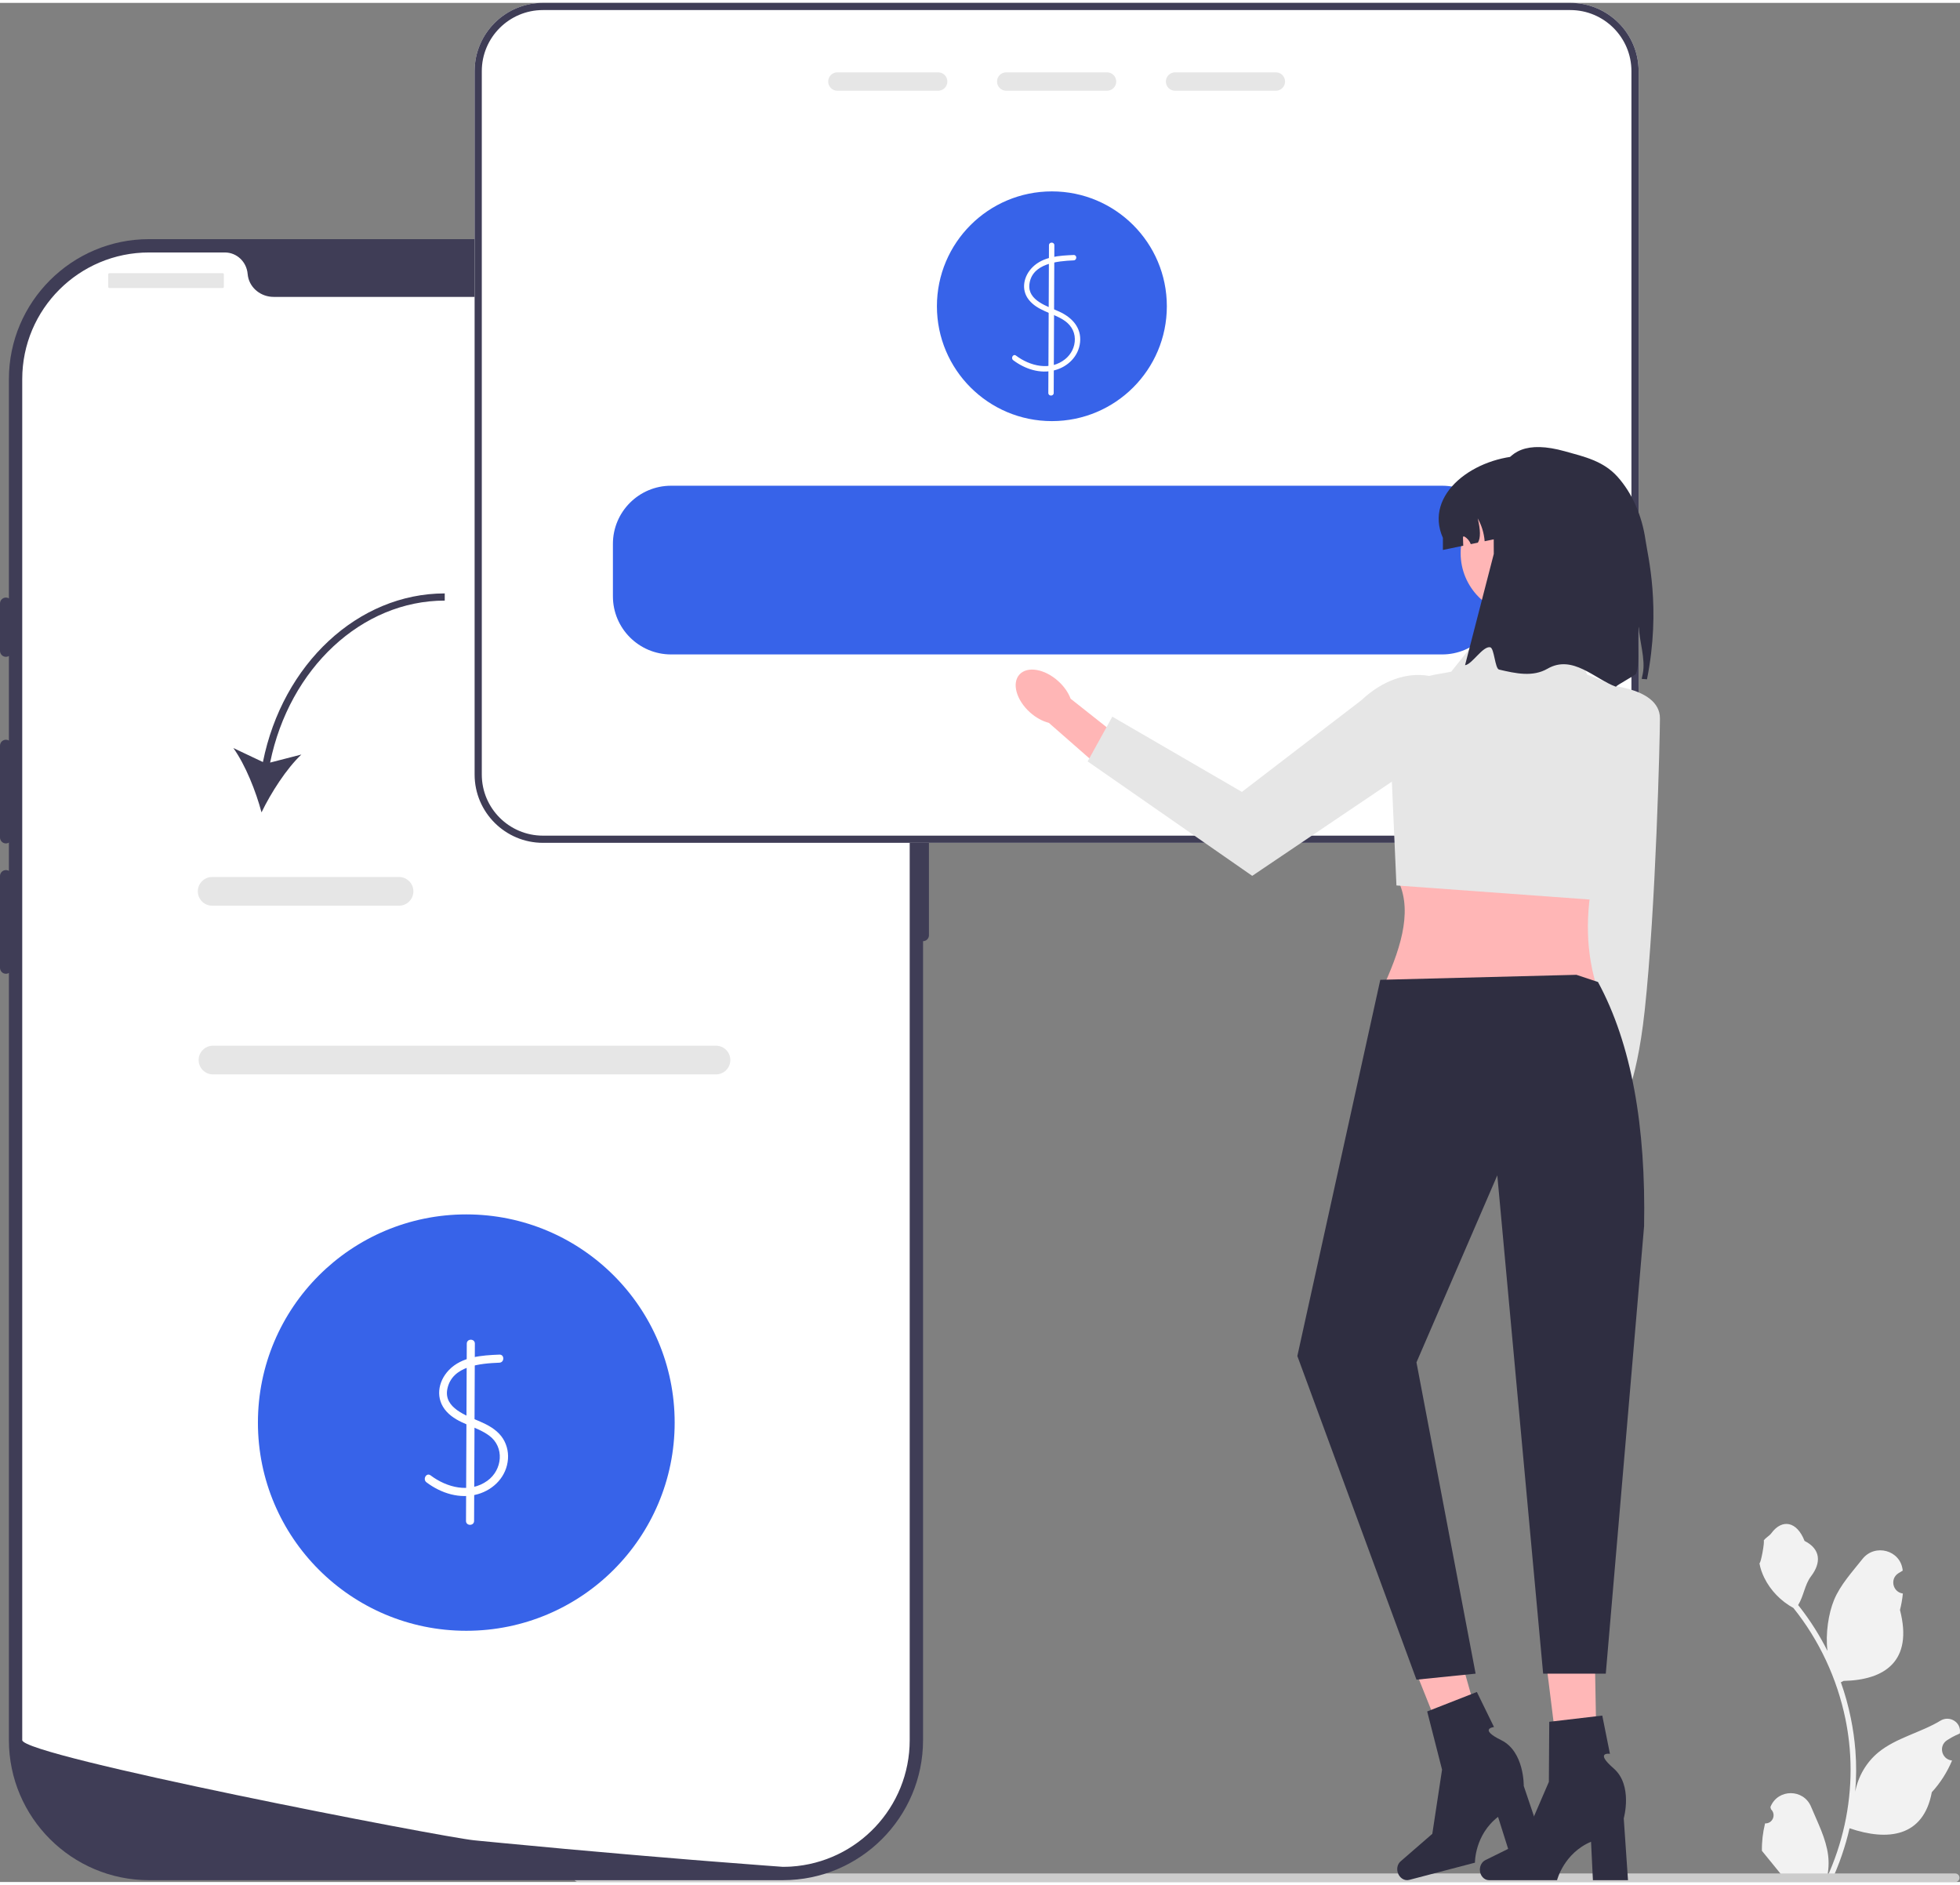 <svg width="208" height="200" viewBox="0 0 314 301" fill="none" xmlns="http://www.w3.org/2000/svg">
<rect x="0" y="0" width="314" height="301" fill="#808080" stroke="none"/>
<g clip-path="url(#clip0_1205_32221)">
<path d="M282.771 291.609C283.96 291.683 284.617 290.208 283.718 289.348L283.628 288.992C283.64 288.964 283.652 288.935 283.664 288.907C284.866 286.042 288.941 286.062 290.134 288.931C291.192 291.477 292.539 294.027 292.871 296.719C293.02 297.908 292.953 299.118 292.689 300.284C295.168 294.874 296.473 288.965 296.473 283.023C296.473 281.53 296.391 280.037 296.224 278.548C296.086 277.33 295.897 276.12 295.652 274.92C294.324 268.436 291.451 262.26 287.306 257.102C285.313 256.014 283.652 254.313 282.648 252.274C282.287 251.539 282.005 250.748 281.871 249.942C282.098 249.971 282.726 246.521 282.555 246.31C282.871 245.831 283.437 245.593 283.782 245.125C285.498 242.8 287.863 243.206 289.098 246.365C291.735 247.695 291.761 249.9 290.142 252.021C289.113 253.371 288.971 255.197 288.068 256.641C288.161 256.76 288.258 256.875 288.351 256.994C290.055 259.178 291.529 261.525 292.771 263.991C292.42 261.25 292.939 257.949 293.823 255.82C294.829 253.396 296.715 251.353 298.375 249.257C300.37 246.739 304.461 247.838 304.812 251.03C304.816 251.061 304.819 251.092 304.822 251.123C304.576 251.262 304.334 251.409 304.098 251.565C302.751 252.455 303.217 254.54 304.812 254.786L304.848 254.792C304.759 255.679 304.607 256.559 304.384 257.425C306.514 265.656 301.915 268.654 295.347 268.789C295.202 268.863 295.06 268.937 294.915 269.008C295.581 270.879 296.113 272.799 296.507 274.745C296.86 276.465 297.105 278.203 297.243 279.948C297.414 282.15 297.399 284.364 297.213 286.562L297.224 286.484C297.696 284.063 299.012 281.801 300.923 280.234C303.769 277.898 307.791 277.038 310.862 275.161C312.34 274.257 314.234 275.425 313.976 277.137L313.963 277.219C313.506 277.404 313.06 277.62 312.629 277.861C312.382 278 312.141 278.148 311.905 278.304C310.558 279.194 311.023 281.279 312.619 281.525L312.655 281.53C312.681 281.534 312.703 281.538 312.729 281.542C311.945 283.402 310.852 285.129 309.484 286.618C308.152 293.804 302.43 294.485 296.31 292.393H296.306C295.637 295.304 294.659 298.149 293.402 300.86H283.031C282.994 300.745 282.96 300.626 282.927 300.511C283.886 300.57 284.852 300.515 285.797 300.34C285.027 299.397 284.258 298.446 283.488 297.503C283.47 297.484 283.455 297.466 283.44 297.447C283.05 296.964 282.655 296.485 282.265 296.003L282.265 296.002C282.241 294.52 282.419 293.043 282.771 291.609Z" fill="#F2F2F2"/>
<path d="M91.945 300.316C91.945 300.696 92.25 301.001 92.63 301.001H313.234C313.613 301.001 313.918 300.696 313.918 300.316C313.918 299.937 313.613 299.632 313.234 299.632H92.63C92.25 299.632 91.945 299.937 91.945 300.316Z" fill="#CCCCCC"/>
<path d="M125.422 300.709H23.88C11.499 300.709 1.426 290.646 1.426 278.277V60.275C1.426 47.907 11.499 37.844 23.88 37.844H125.422C137.803 37.844 147.876 47.907 147.876 60.275V278.277C147.876 290.646 137.803 300.709 125.422 300.709Z" fill="#3F3D56"/>
<path d="M147.872 118.032C147.348 118.032 146.922 118.457 146.922 118.981V149.348C146.922 149.871 147.348 150.297 147.872 150.297C148.396 150.297 148.822 149.871 148.822 149.348V118.981C148.822 118.457 148.396 118.032 147.872 118.032Z" fill="#3F3D56"/>
<path d="M145.738 60.276V278.274C145.738 289.04 137.35 297.846 126.744 298.53H126.739C126.582 298.539 126.426 298.549 126.264 298.553C125.984 298.568 125.704 298.572 125.419 298.572C125.419 298.572 124.374 298.497 122.465 298.354C120.536 298.212 117.729 297.998 114.229 297.718C113.179 297.638 112.072 297.548 110.904 297.453C108.577 297.263 106.021 297.054 103.281 296.817C102.188 296.727 101.058 296.627 99.904 296.527C94.005 296.02 87.398 295.427 80.43 294.753C79.253 294.644 78.065 294.53 76.868 294.411C76.555 294.378 76.237 294.35 75.918 294.316C70.95 293.828 3.562 280.817 3.562 278.274V60.276C3.562 49.064 12.658 39.978 23.881 39.978H36.012C37.95 39.978 39.508 41.487 39.674 43.418C39.688 43.546 39.702 43.674 39.726 43.802C40.078 45.743 41.859 47.095 43.834 47.095H105.466C107.442 47.095 109.223 45.743 109.574 43.802C109.598 43.674 109.612 43.546 109.626 43.418C109.793 41.487 111.35 39.978 113.288 39.978H125.419C136.642 39.978 145.738 49.064 145.738 60.276Z" fill="white"/>
<path d="M0.95 95.257C0.426 95.257 0 95.683 0 96.206V103.798C0 104.321 0.426 104.747 0.95 104.747C1.474 104.747 1.9 104.321 1.9 103.798V96.206C1.9 95.683 1.474 95.257 0.95 95.257Z" fill="#3F3D56"/>
<path d="M0.95 118.032C0.426 118.032 0 118.457 0 118.981V133.69C0 134.213 0.426 134.639 0.95 134.639C1.474 134.639 1.9 134.213 1.9 133.69V118.981C1.9 118.457 1.474 118.032 0.95 118.032Z" fill="#3F3D56"/>
<path d="M0.95 138.909C0.426 138.909 0 139.335 0 139.858V154.567C0 155.091 0.426 155.516 0.95 155.516C1.474 155.516 1.9 155.091 1.9 154.567V139.858C1.9 139.335 1.474 138.909 0.95 138.909Z" fill="#3F3D56"/>
<path d="M35.681 43.3H17.515C17.416 43.3 17.336 43.38 17.336 43.479V45.495C17.336 45.593 17.416 45.673 17.515 45.673H35.681C35.779 45.673 35.859 45.593 35.859 45.495V43.479C35.859 43.38 35.779 43.3 35.681 43.3Z" fill="#E6E6E6"/>
<path d="M116.29 45.672C117.34 45.672 118.19 44.822 118.19 43.774C118.19 42.726 117.34 41.876 116.29 41.876C115.241 41.876 114.391 42.726 114.391 43.774C114.391 44.822 115.241 45.672 116.29 45.672Z" fill="#E6E6E6"/>
<path d="M121.513 45.672C122.562 45.672 123.413 44.822 123.413 43.774C123.413 42.726 122.562 41.876 121.513 41.876C120.464 41.876 119.613 42.726 119.613 43.774C119.613 44.822 120.464 45.672 121.513 45.672Z" fill="#E6E6E6"/>
<path d="M126.74 45.672C127.789 45.672 128.64 44.822 128.64 43.774C128.64 42.726 127.789 41.876 126.74 41.876C125.69 41.876 124.84 42.726 124.84 43.774C124.84 44.822 125.69 45.672 126.74 45.672Z" fill="#E6E6E6"/>
<path d="M114.7 171.639H34.123C32.853 171.639 31.82 170.607 31.82 169.339C31.82 168.071 32.853 167.039 34.123 167.039H114.7C115.969 167.039 117.002 168.071 117.002 169.339C117.002 170.607 115.969 171.639 114.7 171.639Z" fill="#E6E6E6"/>
<path d="M74.702 260.76C93.139 260.76 108.084 245.829 108.084 227.412C108.084 208.994 93.139 194.063 74.702 194.063C56.266 194.063 41.32 208.994 41.32 227.412C41.32 245.829 56.266 260.76 74.702 260.76Z" fill="#3763e9"/>
<path d="M80.006 216.523C77.189 216.638 74.004 216.832 71.921 218.991C70.112 220.867 69.716 223.651 71.55 225.655C73.39 227.663 76.249 227.935 78.37 229.501C80.859 231.341 80.495 234.98 78.085 236.724C75.245 238.78 71.576 237.821 68.979 235.865C68.314 235.364 67.668 236.487 68.326 236.982C70.653 238.735 73.689 239.711 76.566 238.872C79.163 238.115 81.175 236 81.38 233.249C81.478 231.936 81.104 230.603 80.287 229.566C79.424 228.472 78.181 227.799 76.925 227.251C74.763 226.308 71.039 225.087 71.668 222.016C72.43 218.294 76.965 217.941 80.006 217.816C80.836 217.782 80.841 216.488 80.006 216.523Z" fill="white"/>
<path d="M74.78 214.763L74.656 243.163C74.653 243.995 75.948 243.996 75.951 243.163L76.075 214.763C76.079 213.93 74.784 213.929 74.78 214.763Z" fill="white"/>
<path d="M251.567 0H86.982C80.945 0 76.035 4.905 76.035 10.936V123.608C76.035 129.64 80.945 134.544 86.982 134.544H251.567C257.605 134.544 262.514 129.64 262.514 123.608V10.936C262.514 4.905 257.605 0 251.567 0Z" fill="white"/>
<path d="M168.515 66.993C178.687 66.993 186.933 58.755 186.933 48.594C186.933 38.432 178.687 30.195 168.515 30.195C158.344 30.195 150.098 38.432 150.098 48.594C150.098 58.755 158.344 66.993 168.515 66.993Z" fill="#3763e9"/>
<path d="M172.007 40.384C169.728 40.478 167.161 40.622 165.437 42.317C164.008 43.721 163.509 45.907 164.821 47.56C166.203 49.3 168.502 49.63 170.306 50.743C171.427 51.434 172.17 52.481 172.194 53.827C172.217 55.087 171.635 56.264 170.662 57.054C168.274 58.992 165.019 58.189 162.76 56.495C162.316 56.162 161.885 56.91 162.324 57.24C164.195 58.643 166.603 59.458 168.931 58.854C171.074 58.298 172.799 56.615 173.032 54.365C173.276 51.993 171.718 50.379 169.697 49.453C167.849 48.606 164.609 47.704 164.915 45.073C165.303 41.729 169.401 41.354 172.007 41.246C172.561 41.224 172.564 40.361 172.007 40.384Z" fill="white"/>
<path d="M168.049 38.819L167.945 62.484C167.943 63.039 168.806 63.04 168.809 62.484L168.912 38.819C168.915 38.264 168.051 38.263 168.049 38.819Z" fill="white"/>
<path d="M251.567 0H86.982C80.945 0 76.035 4.905 76.035 10.936V123.608C76.035 129.64 80.945 134.544 86.982 134.544H251.567C257.605 134.544 262.514 129.64 262.514 123.608V10.936C262.514 4.905 257.605 0 251.567 0ZM261.363 123.608C261.363 129.007 256.971 133.394 251.567 133.394H86.982C81.578 133.394 77.186 129.007 77.186 123.608V10.936C77.186 5.537 81.578 1.15 86.982 1.15H251.567C256.971 1.15 261.363 5.537 261.363 10.936V123.608Z" fill="#3F3D56"/>
<path d="M150.299 11.125H134.149C133.338 11.125 132.676 11.786 132.676 12.597C132.676 13.413 133.338 14.074 134.149 14.074H150.299C151.111 14.074 151.773 13.413 151.773 12.597C151.773 11.786 151.111 11.125 150.299 11.125Z" fill="#E6E6E6"/>
<path d="M177.35 11.125H161.2C160.388 11.125 159.727 11.786 159.727 12.597C159.727 13.413 160.388 14.074 161.2 14.074H177.35C178.162 14.074 178.823 13.413 178.823 12.597C178.823 11.786 178.162 11.125 177.35 11.125Z" fill="#E6E6E6"/>
<path d="M204.401 11.125H188.251C187.439 11.125 186.777 11.786 186.777 12.597C186.777 13.413 187.439 14.074 188.251 14.074H204.401C205.212 14.074 205.874 13.413 205.874 12.597C205.874 11.786 205.212 11.125 204.401 11.125Z" fill="#E6E6E6"/>
<path d="M231.035 77.343H107.51C102.37 77.343 98.191 81.517 98.191 86.652V95.058C98.191 100.192 102.37 104.367 107.51 104.367H231.035C236.174 104.367 240.353 100.192 240.353 95.058V86.652C240.353 81.517 236.174 77.343 231.035 77.343Z" fill="#3763e9"/>
<path d="M42.12 121.603L37.383 119.361C39.326 122.07 41 126.3 41.896 129.666C43.413 126.531 45.86 122.694 48.281 120.402L43.275 121.689C46.359 106.585 57.962 95.743 71.249 95.743V94.593C57.371 94.593 45.269 105.89 42.12 121.603Z" fill="#3F3D56"/>
<path d="M63.922 144.616H33.994C32.724 144.616 31.691 143.584 31.691 142.316C31.691 141.048 32.724 140.016 33.994 140.016H63.922C65.192 140.016 66.225 141.048 66.225 142.316C66.225 143.584 65.192 144.616 63.922 144.616Z" fill="#E6E6E6"/>
<path d="M263.017 137.125L262.715 160.607L256.867 181.539L252.191 179.797L254.267 160.61L253.994 134.646L263.017 137.125Z" fill="#FFB6B6"/>
<path d="M256.847 184.915C257.395 181.906 256.39 179.202 254.601 178.876C252.812 178.551 250.917 180.727 250.368 183.737C249.82 186.747 250.825 189.451 252.614 189.776C254.403 190.102 256.298 187.925 256.847 184.915Z" fill="#FFB6B6"/>
<path d="M255.921 109.167C255.921 109.167 265.939 109.305 265.931 114.621C265.926 117.623 265.281 144.878 263.485 161.436C262.1 174.204 259.456 177.535 259.456 177.535L253.125 163.161L255.921 109.167Z" fill="#E6E6E6"/>
<path d="M255.66 157.141H221.824C224.66 150.819 226.404 144.798 223.678 140.009L255.66 138.157C254.061 144.622 253.866 150.967 255.66 157.141Z" fill="#FFB6B6"/>
<path d="M251.489 101.114L238.047 100.188L232.485 107.133L229.665 107.645C225.439 108.413 222.429 112.181 222.618 116.469L223.715 141.372L255.842 143.713L263.54 111.283L254.27 107.596L251.489 101.114Z" fill="#E6E6E6"/>
<path d="M169.519 108.628C170.473 109.485 171.154 110.486 171.513 111.457L181.114 119.048L177.365 123.506L168.029 115.326C167.025 115.071 165.956 114.5 165.003 113.643C162.824 111.685 162.069 108.975 163.316 107.59C164.563 106.205 167.341 106.67 169.519 108.628Z" fill="#FFB6B6"/>
<path d="M237.399 115.018L200.612 139.834L174.242 121.501L178.201 114.337L198.956 126.387L218.096 111.705C224.911 105.309 233.453 106.549 237.399 115.018Z" fill="#E6E6E6"/>
<path d="M243.972 98.108C249.479 98.108 253.944 93.648 253.944 88.147C253.944 82.645 249.479 78.184 243.972 78.184C238.465 78.184 234 82.645 234 88.147C234 93.648 238.465 98.108 243.972 98.108Z" fill="#FFB6B6"/>
<path d="M257.525 85.699V87.631L246.279 84.469L237.847 86.234C237.749 84.951 237.369 83.692 236.736 82.577C237.176 84.366 237.226 85.75 236.759 86.464L235.625 86.699C235.441 86.199 235.084 85.762 234.618 85.498C234.572 85.469 234.514 85.446 234.462 85.463C234.382 85.492 234.376 85.595 234.376 85.676C234.388 86.101 234.399 86.527 234.416 86.952L231.159 87.631V85.699C228.034 78.674 236.271 72.595 244.345 72.532C247.988 72.504 251.28 74.004 253.669 76.384C256.051 78.77 257.525 82.059 257.525 85.699Z" fill="#2F2E41"/>
<path d="M263.854 108.352L263.005 108.282C263.066 108.004 263.126 107.73 263.181 107.453C263.652 105.125 262.616 102.161 262.54 99.924C262.14 102.287 262.824 105.195 262.116 107.439C262.037 107.688 258.964 109.297 258.88 109.543C255.479 108.301 251.937 104.331 247.927 106.649C245.555 108.021 242.848 107.42 240.155 106.792C239.488 106.636 239.396 103.348 238.736 103.219C237.554 102.987 235.819 105.977 234.707 106.093L239.311 88.269C239.311 78.573 238.412 68.4 250.707 71.828C253.8 72.69 256.86 73.366 259.143 75.916C261.425 78.469 263.05 82.037 263.626 86.101C263.973 88.552 266.139 96.875 263.854 108.352Z" fill="#2F2E41"/>
<path d="M255.912 287.593L250.423 287.722L247.363 263.088L255.463 262.896L255.912 287.593Z" fill="#FFB7B7"/>
<path d="M237.082 299.032C237.082 299.959 237.74 300.71 238.552 300.71H249.447C249.447 300.71 250.519 296.404 254.89 294.551L255.192 300.71H260.812L260.131 290.807C260.131 290.807 261.634 285.51 258.512 282.802C255.39 280.094 257.919 280.471 257.919 280.471L256.69 274.342L248.198 275.34L248.135 284.96L244.014 294.51L237.968 297.493C237.43 297.758 237.082 298.363 237.082 299.032Z" fill="#2F2E41"/>
<path d="M239.216 283.577L233.939 285.093L224.723 262.041L232.509 259.802L239.216 283.577Z" fill="#FFB7B7"/>
<path d="M223.906 299.416C224.142 300.312 224.969 300.871 225.754 300.665L236.292 297.904C236.292 297.904 236.235 293.467 239.993 290.567L241.849 296.447L247.285 295.022L244.111 285.617C244.111 285.617 244.22 280.112 240.512 278.284C236.804 276.456 239.346 276.179 239.346 276.179L236.601 270.563L228.64 273.681L231.023 283.002L229.462 293.284L224.373 297.702C223.92 298.095 223.736 298.769 223.906 299.416Z" fill="#2F2E41"/>
<path d="M252.549 155.685L256.003 156.835C261.402 166.797 263.691 180.026 263.388 195.979L257.254 267.627H247.218L239.874 187.808L226.924 217.767L236.399 267.627L226.924 268.592L207.84 216.746L221.13 156.487L252.549 155.685Z" fill="#2F2E41"/>
</g>
<defs>
<clipPath id="clip0_1205_32221">
<rect width="314" height="301" fill="white"/>
</clipPath>
</defs>
</svg>
